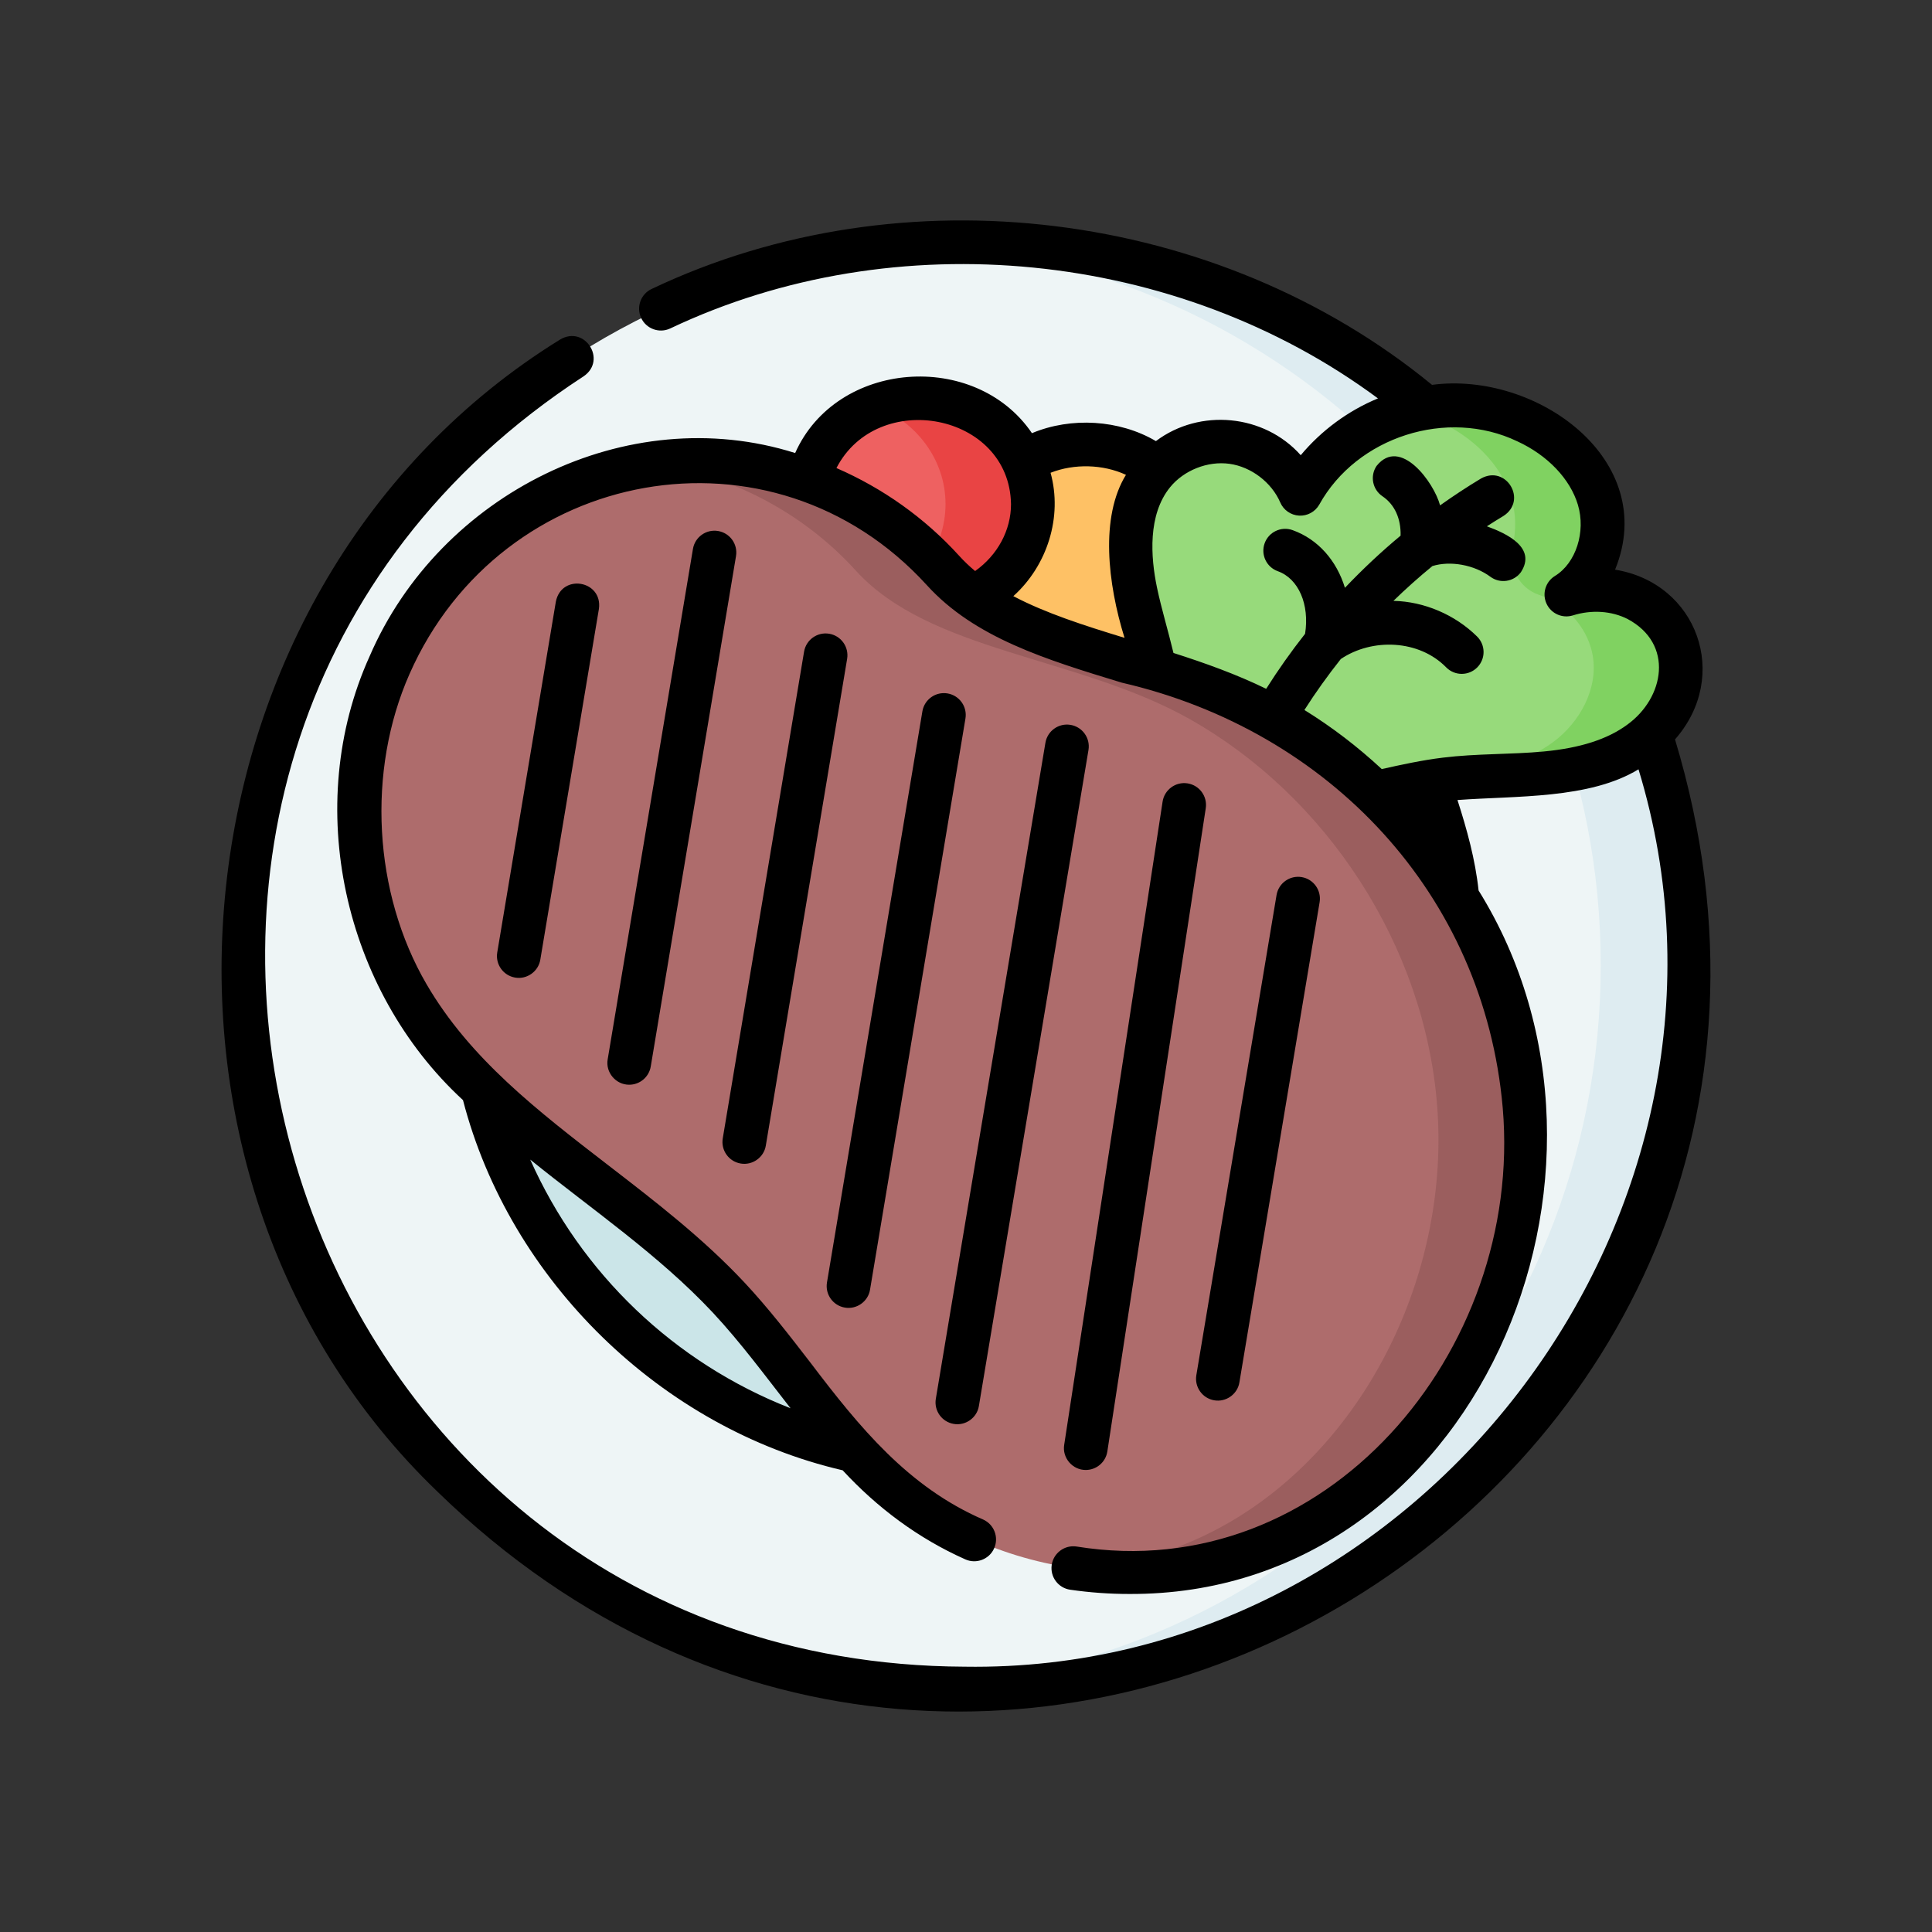 <svg viewBox="0 0 447 447" fill="none" xmlns="http://www.w3.org/2000/svg">
    <rect x="0" y="0" width="447" height="447" fill="#333333" stroke="none"/>
    <g clip-path="url(#clip0_22_1298)">
        <path d="M223.222 390.667C315.642 390.667 390.564 315.746 390.564 223.326C390.564 130.905 315.642 55.984 223.222 55.984C130.802 55.984 55.88 130.905 55.88 223.326C55.88 315.746 130.802 390.667 223.222 390.667Z" fill="#EEF5F6"/>
        <path d="M223.222 55.984C219.829 55.984 216.464 56.097 213.121 56.296C300.836 61.521 370.361 134.298 370.361 223.326C370.361 312.353 300.836 385.131 213.121 390.355C216.464 390.554 219.829 390.667 223.222 390.667C315.642 390.667 390.564 315.746 390.564 223.326C390.564 130.905 315.642 55.984 223.222 55.984Z" fill="#DEECF1"/>
        <path d="M223.222 338.478C286.819 338.478 338.375 286.923 338.375 223.325C338.375 159.728 286.819 108.173 223.222 108.173C159.625 108.173 108.069 159.728 108.069 223.325C108.069 286.923 159.625 338.478 223.222 338.478Z" fill="#CBE5E8"/>
        <path d="M251.212 151.984C265.716 151.984 277.474 140.979 277.474 127.405C277.474 113.83 265.716 102.825 251.212 102.825C236.707 102.825 224.949 113.83 224.949 127.405C224.949 140.979 236.707 151.984 251.212 151.984Z" fill="#FEC165"/>
        <path d="M212.702 141.21C227.207 141.21 238.965 130.205 238.965 116.63C238.965 103.055 227.207 92.051 212.702 92.051C198.198 92.051 186.439 103.055 186.439 116.63C186.439 130.205 198.198 141.21 212.702 141.21Z" fill="#EE6161"/>
        <path d="M212.702 92.051C209.122 92.051 205.711 92.724 202.601 93.938C212.091 97.642 218.763 106.406 218.763 116.63C218.763 126.854 212.091 135.618 202.601 139.323C205.711 140.537 209.122 141.21 212.702 141.21C227.206 141.21 238.965 130.205 238.965 116.63C238.965 103.056 227.206 92.051 212.702 92.051Z" fill="#E94444"/>
        <path d="M268.429 164.99C268.289 155.437 264.695 146.317 262.742 136.964C260.789 127.611 260.775 116.972 266.794 109.552C271.125 104.214 278.335 101.367 285.145 102.307C291.954 103.248 298.123 107.942 300.845 114.254C305.847 105.538 314.19 98.797 323.761 95.736C333.332 92.675 344.039 93.325 353.17 97.521C360.808 101.031 367.511 107.298 369.915 115.353C372.319 123.407 369.573 133.174 362.404 137.562C367.782 135.88 373.827 136.162 378.853 138.711C383.88 141.26 387.755 146.143 388.708 151.698C390.019 159.337 385.714 167.159 379.469 171.75C373.225 176.341 365.362 178.17 357.645 178.899C349.929 179.627 342.135 179.368 334.442 180.308C325.937 181.347 317.677 183.839 309.225 185.246C300.773 186.652 291.825 186.914 283.91 183.636C275.994 180.357 268.546 172.926 268.429 164.99Z" fill="#97DA7B"/>
        <path d="M388.708 151.698C387.755 146.144 383.879 141.261 378.853 138.711C373.827 136.162 367.782 135.88 362.404 137.562C369.573 133.174 372.319 123.407 369.915 115.353C367.511 107.298 360.808 101.031 353.17 97.521C344.758 93.656 335.012 92.808 326.045 95.09C328.42 95.689 330.741 96.498 332.968 97.521C340.606 101.031 347.309 107.298 349.713 115.353C350.752 118.837 350.829 122.641 350 126.192C348.876 131.012 351.373 136.036 356.061 137.624C356.947 137.924 357.813 138.286 358.651 138.711C363.677 141.259 367.553 146.142 368.506 151.697C369.817 159.336 365.512 167.159 359.267 171.749C353.022 176.34 345.158 178.169 337.443 178.898C329.727 179.627 321.933 179.367 314.24 180.307C305.735 181.347 297.475 183.838 289.023 185.245C289.021 185.245 289.02 185.246 289.019 185.246C295.562 186.745 302.547 186.357 309.225 185.245C317.677 183.838 325.937 181.347 334.442 180.307C342.136 179.367 349.929 179.627 357.645 178.898C365.361 178.17 373.224 176.34 379.469 171.749C385.714 167.159 390.019 159.337 388.708 151.698Z" fill="#80D261"/>
        <path d="M218.178 131.987C200.674 112.69 173.719 103.216 148.564 107.52C123.409 111.824 100.783 129.78 90.129 153.894C79.475 178.008 81.103 207.582 94.332 230.271C111.752 260.148 145.22 275.186 168.617 300.246C181.629 314.183 191.519 331.239 205.844 343.701C233.409 367.679 275.793 370.133 306.663 351.013C337.534 331.893 355.579 293.214 352.716 255.932C349.852 218.65 327.018 184.141 295.421 166.354C269.486 151.754 235.362 150.931 218.178 131.987Z" fill="#AE6C6C"/>
        <path d="M352.716 255.932C349.853 218.65 327.018 184.141 295.421 166.354C269.486 151.754 235.363 150.931 218.178 131.986C201.16 113.226 175.212 103.755 150.668 107.196C168.51 109.625 185.604 118.347 197.976 131.986C215.161 150.931 249.284 151.754 275.219 166.354C306.816 184.141 329.651 218.651 332.514 255.932C335.377 293.214 317.332 331.893 286.462 351.013C275.677 357.692 263.487 361.729 251.015 363.146C270.165 365.322 290.076 361.287 306.664 351.013C337.534 331.893 355.579 293.214 352.716 255.932Z" fill="#9B5E5E"/>
        <path d="M387.543 171.073C400.449 156.418 392.737 134.907 373.675 131.801C384.051 106.365 355.481 85.839 331.323 89.042C281.656 48.324 208.814 39.27 150.792 66.844C148.26 68.016 147.161 71.019 148.334 73.55C149.508 76.08 152.511 77.181 155.04 76.007C207.229 51.234 272.463 57.809 318.816 92.177C311.92 95.023 305.73 99.587 300.946 105.316C292.476 95.808 277.591 94.413 267.438 102.054C259.012 97.096 247.83 96.417 238.76 100.221C225.639 80.945 193.513 83.317 183.975 104.815C145.073 92.528 101.729 114.24 85.51 151.854C69.895 186.384 79.504 229.105 107.12 254.53C117.916 296.22 153.005 330.447 194.961 340.177C202.969 348.839 212.413 355.913 223.326 360.779C225.87 361.925 228.861 360.792 230.005 358.247C231.15 355.704 230.017 352.714 227.473 351.569C210.151 344.047 198.918 330.308 187.542 315.312C182.752 309.1 177.797 302.677 172.31 296.8C162.78 286.592 151.631 278 140.848 269.69C124.333 256.962 108.733 244.94 98.696 227.727C86.37 206.587 84.821 178.407 94.749 155.935C116.028 107.729 178.716 96.177 214.438 135.381C225.489 147.563 242.026 152.604 259.535 157.941C307.53 169.029 343.357 206.898 347.681 256.319C352.511 312.75 306.496 367.104 249.051 357.81C246.298 357.41 243.729 359.325 243.33 362.086C242.931 364.846 244.844 367.408 247.605 367.808C252.156 368.466 256.713 368.791 261.246 368.791C341.21 369.178 382.774 271.407 342.094 206.024C341.334 198.908 339.402 191.902 337.21 185.101C350.791 184.092 367.709 184.918 379.096 177.995C410.049 279.422 329.541 387.247 223.222 385.615C62.431 385.005 0.33 174.705 135.042 87.058C140.513 83.307 135.293 75.109 129.543 78.584C38.432 134.955 23.996 271.111 101.325 345.226C230.817 471.109 439.713 343.927 387.543 171.073ZM164.926 303.693C171.353 310.582 177.091 318.37 182.906 325.824C156.001 315.292 134.407 294.631 122.676 268.29C136.911 279.804 152.419 290.328 164.926 303.693ZM193.526 108.291C203.034 89.876 233.551 95.52 233.914 116.631C233.914 122.713 230.786 128.448 225.609 132.121C224.292 131.022 223.058 129.85 221.918 128.593C213.924 119.78 204.171 112.918 193.526 108.291ZM234.452 137.929C242.328 130.838 245.881 119.574 243.065 109.384C248.541 107.229 255.202 107.405 260.509 109.859C254.507 119.615 256.268 134.977 260.176 147.575C250.884 144.733 241.974 141.889 234.452 137.929ZM357.17 173.871C349.487 174.588 341.664 174.328 333.829 175.294C328.994 175.885 324.271 176.915 319.692 177.937C314.142 172.779 308.147 168.192 301.797 164.267C304.402 160.186 307.221 156.253 310.224 152.47C317.457 147.59 328.338 147.959 334.645 154.45C336.626 156.411 339.824 156.396 341.787 154.413C343.75 152.431 343.734 149.233 341.751 147.271C336.665 142.243 329.554 139.177 322.395 139.016C325.286 136.205 328.294 133.518 331.413 130.966C335.561 129.68 341.074 130.669 344.824 133.443C347.044 135.092 350.219 134.642 351.887 132.386C355.601 126.668 348.47 123.387 344.013 121.77C345.28 120.952 346.56 120.15 347.854 119.373C353.47 115.76 348.481 107.452 342.653 110.714C339.416 112.658 336.264 114.74 333.186 116.925C331.765 111.59 323.97 100.938 318.491 107.802C316.93 110.113 317.537 113.252 319.849 114.814C322.673 116.722 324.154 119.985 324.05 123.932C319.527 127.694 315.231 131.729 311.173 135.997C309.257 129.732 304.979 124.772 299.049 122.649C296.423 121.71 293.532 123.076 292.592 125.702C291.652 128.329 293.019 131.22 295.645 132.16C300.46 133.883 303.015 139.872 301.953 146.638C298.739 150.717 295.734 154.967 292.951 159.367C286.033 155.99 278.769 153.398 271.503 151.074C270.297 146.004 268.728 140.91 267.686 135.931C266.212 128.87 265.541 119.112 270.717 112.733C273.911 108.795 279.433 106.615 284.454 107.31C289.477 108.003 294.2 111.597 296.207 116.253C296.964 118.008 298.648 119.186 300.557 119.295C302.466 119.406 304.274 118.425 305.225 116.767C313.914 101.049 334.864 94.349 351.061 102.11C358.05 105.321 363.289 110.811 365.075 116.797C366.944 123.059 364.613 130.288 359.767 133.254C357.592 134.585 356.751 137.328 357.805 139.65C358.86 141.971 361.479 143.144 363.912 142.382C368.24 141.028 372.854 141.332 376.568 143.215C387.371 148.979 385.096 161.472 376.477 167.68C371.892 171.052 365.576 173.077 357.17 173.871Z" fill="black"/>
        <path d="M128.605 139.201L115.046 220.369C114.587 223.119 116.444 225.723 119.196 226.182C121.884 226.649 124.562 224.8 125.01 222.033L138.569 140.865C139.472 134.278 129.919 132.628 128.605 139.201Z" fill="black"/>
        <path d="M166.137 122.855C163.388 122.395 160.784 124.253 160.324 127.004L140.598 245.085C140.059 248.128 142.501 250.997 145.585 250.969C148.009 250.969 150.148 249.219 150.561 246.75L170.287 128.669C170.747 125.917 168.889 123.314 166.137 122.855Z" fill="black"/>
        <path d="M171.371 269.201C174.059 269.667 176.737 267.82 177.184 265.052L195.997 152.44C196.457 149.689 194.599 147.086 191.847 146.626C189.098 146.169 186.494 148.025 186.034 150.776L167.221 263.388C166.762 266.139 168.619 268.741 171.371 269.201Z" fill="black"/>
        <path d="M195.484 302.536C198.172 303.001 200.85 301.155 201.297 298.387L223.371 166.247C223.831 163.496 221.973 160.893 219.221 160.434C216.473 159.976 213.868 161.832 213.408 164.583L191.334 296.723C190.874 299.473 192.732 302.076 195.484 302.536Z" fill="black"/>
        <path d="M220.668 329.448C223.357 329.913 226.035 328.068 226.482 325.299L251.836 173.524C252.296 170.773 250.438 168.17 247.686 167.711C244.934 167.252 242.332 169.11 241.873 171.86L216.519 323.635C216.06 326.386 217.917 328.989 220.668 329.448Z" fill="black"/>
        <path d="M274.742 181.243C271.995 180.82 269.408 182.715 268.986 185.471L246.218 334.286C245.727 337.312 248.157 340.128 251.217 340.101C253.669 340.101 255.821 338.312 256.203 335.814L278.971 186.999C279.393 184.242 277.5 181.665 274.742 181.243Z" fill="black"/>
        <path d="M280.942 323.985C283.631 324.451 286.309 322.604 286.756 319.836L305.314 208.746C305.774 205.995 303.916 203.392 301.165 202.932C298.418 202.474 295.811 204.331 295.351 207.082L276.793 318.172C276.333 320.923 278.191 323.526 280.942 323.985Z" fill="black"/>
    </g>
    <defs>
        <clipPath id="clip0_22_1298">
            <rect width="345" height="345" fill="white" transform="translate(51 51)"/>
        </clipPath>
    </defs>
</svg>
